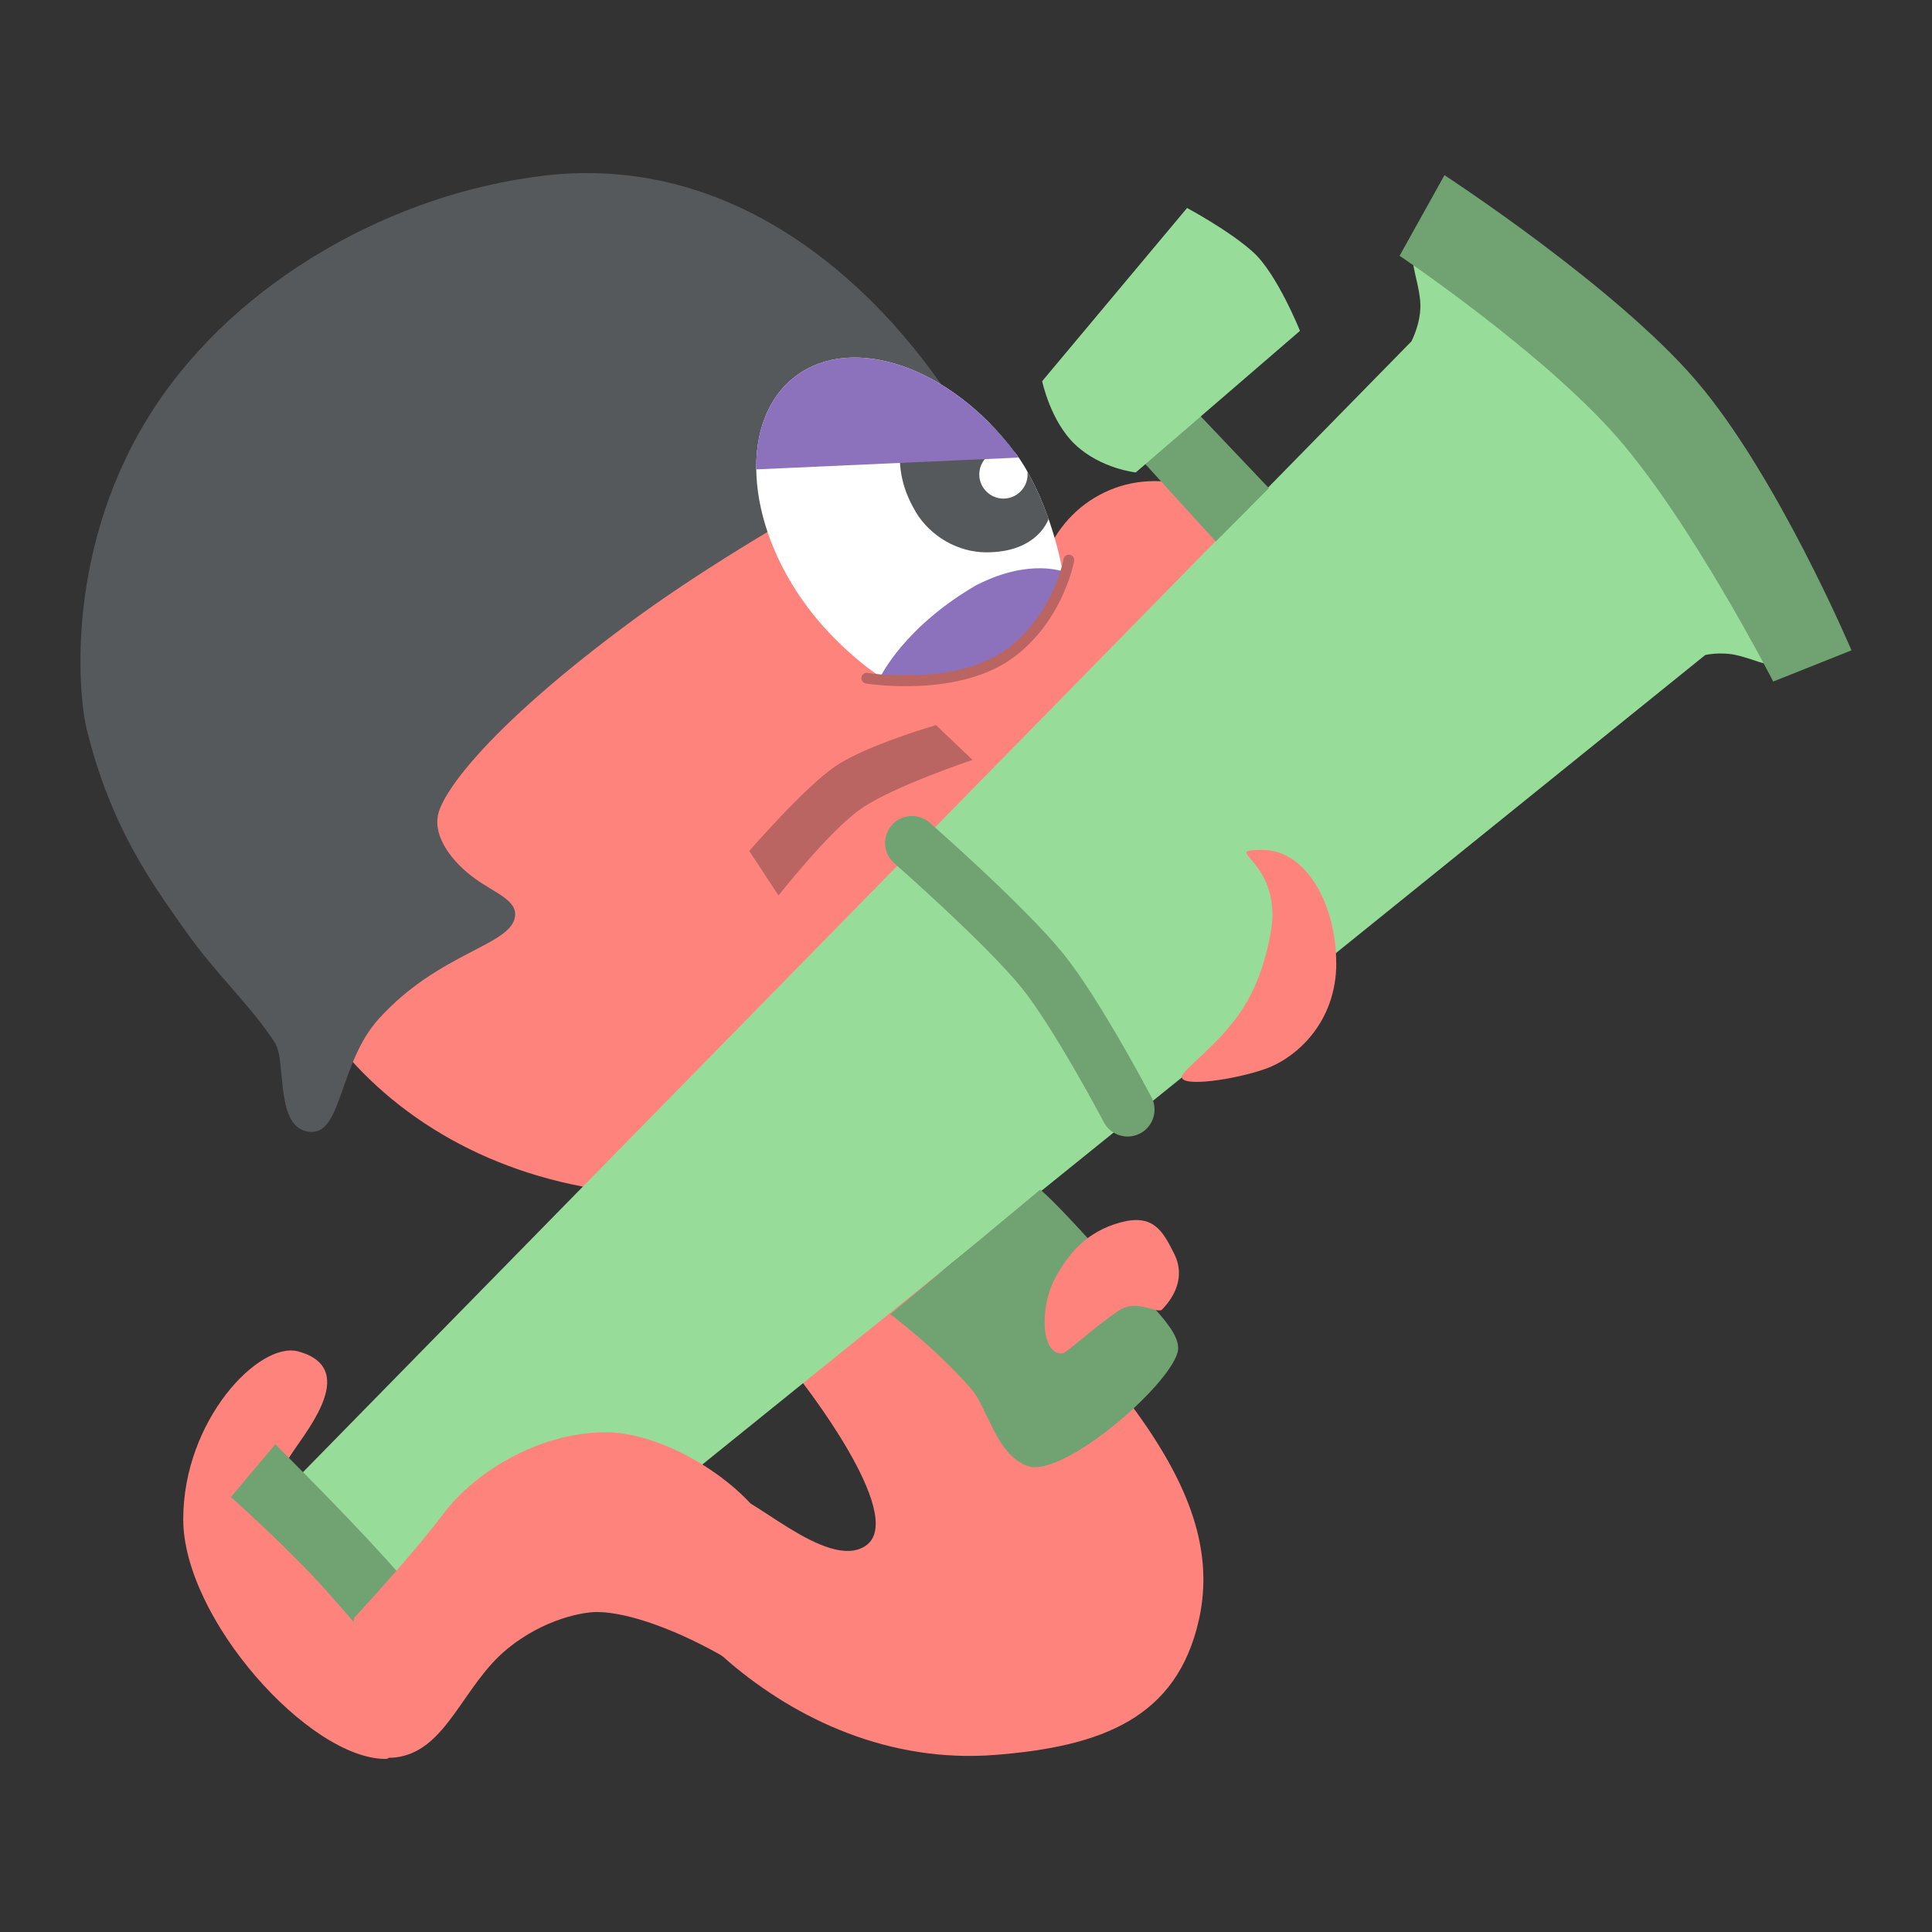 <?xml version="1.0" encoding="UTF-8"?><svg id="a" xmlns="http://www.w3.org/2000/svg" width="192" height="192" xmlns:xlink="http://www.w3.org/1999/xlink" viewBox="0 0 192 192"><rect x="0" y="0" width="192" height="192" fill="#333333" stroke="none"/><defs><style>.e{fill:#ff837d;}.e,.f,.g,.h,.i,.j,.k,.l{stroke-width:0px;}.m{clip-path:url(#d);}.f{fill:#98dc9a;}.g,.n,.o{fill:none;}.h{fill:#56595b;}.i{fill:#fff;}.n{stroke:#ba6561;stroke-width:1.07px;}.n,.o{stroke-linecap:round;stroke-miterlimit:10;}.j{fill:#ba6561;}.o{stroke:#71a372;stroke-width:5.35px;}.k{fill:#8c72bd;}.l{fill:#71a372;}</style><clipPath id="d"><path class="g" d="m100.84,44.93c2.65,3.54,4.29,8.88,4.88,12.49.81,5-12.9,13.25-18.2,9.84-2.44-1.58-5.25-4.23-7.25-6.9-6.33-8.44-6.86-18.73-1.18-22.99,5.68-4.26,15.42-.87,21.74,7.57h0Z"/></clipPath></defs><g id="b"><g id="c"><path class="e" d="m113.9,80.93c0,21.78-18.7,36.21-43.05,37.75-26.65,1.69-45.3-15.97-45.3-37.75s19.78-39.44,44.17-39.44,44.17,17.66,44.17,39.44Z"/><path class="h" d="m54.08,17.45c27.1-3.15,41.89,24.62,41.89,24.62,0,0-19.91,9.8-33.53,19.9-13.62,10.1-18.37,16.58-18.9,18.97-.5,2.21,1.35,4.69,3.63,6.35,2.03,1.48,4.26,2.16,4.01,3.82-.43,2.87-7.53,3.52-13.52,10.12-3.94,4.34-3.67,11.4-6.75,11.26-3.68-.17-2.4-6.99-3.58-8.84-2.35-3.68-5.88-6.83-8.96-11.23-3.2-4.56-7.31-10.07-9.75-19.94-.89-3.63-2.14-18.34,6.63-31.83,8.35-12.85,23.92-21.46,38.82-23.19h0Z"/><path class="e" d="m28.63,145.02c-2.47,4.36,2.96,7.73,6.33,14.1,3.26,6.16,5.33,15.68,3.35,15.68-7.6,0-20.1-13.95-20.1-23.82s7.58-17.76,11.46-16.67c6.41,1.79.15,8.59-1.04,10.72Z"/><path class="e" d="m119.15,160.95c-2.18,9.82-9.71,12.62-20.23,13.45s-19.76-3.5-26.52-9.28c-7.49-6.41-5.08-12.9.18-16.36,1.4-.92,9.6,7.53,13.47,4.84,4.26-2.96-6.77-16.82-6.77-16.82l16.61-12.15s11.35,8.02,16.56,15.04c5.9,7.95,8.19,14.57,6.7,21.29h0Z"/><path class="e" d="m103.18,59.37c0-6.39,5.18-11.56,11.56-11.56s11.56,5.18,11.56,11.56-5.18,11.56-11.56,11.56-11.56-5.18-11.56-11.56Z"/><g class="m"><path class="i" d="m100.84,44.93c2.65,3.54,4.29,8.88,4.88,12.49.81,5-12.9,13.25-18.2,9.84-2.44-1.58-5.25-4.23-7.25-6.9-6.33-8.44-6.86-18.73-1.18-22.99,5.68-4.26,15.42-.87,21.74,7.57h0Z"/><path class="h" d="m90.99,50.84c-.82-1.38-1.56-3.15-1.57-5.41,0-2.25,7.97-6.36,10.84-1.55,3.36,3.53,3.96,7.64,3.96,7.64,0,0-1.01,3.4-6.26,3.37-2.72-.02-5.47-1.53-6.98-4.05Z"/><path class="k" d="m97.18,58.08c5.19-2.62,8.56-1.25,8.56-1.25,0,0-.13,1.78-.93,3.07-.8,1.29-3.22,4.21-5.15,5.44-2.88,1.83-6.47,2.64-8.74,2.77-1.88.11-3.41-.87-3.41-.87,0,0,2.38-5,9.66-9.17h0Z"/><path class="i" d="m97.32,47.15c0-1.33,1.08-2.4,2.4-2.4s2.4,1.08,2.4,2.4-1.08,2.4-2.4,2.4-2.4-1.08-2.4-2.4Z"/><path class="k" d="m74.84,46.66s-.5-9.23,7.75-11.22c3.69-.89,8.14.62,11.64,3,4.32,2.95,7.52,7.01,7.52,7.01l-26.91,1.21Z"/></g><path class="n" d="m106.22,55.66s-1.06,5.95-6.15,9.48c-5.34,3.65-13.93,2.26-13.93,2.26"/><path class="j" d="m77.37,88.99l-2.91-4.42s5.5-6.36,8.6-8.45c3.09-2.08,9.96-4.06,9.96-4.06l3.63,3.46s-7.78,2.59-11.02,4.81c-3.18,2.18-8.26,8.66-8.26,8.66h0Z"/><path class="f" d="m45.75,164.96l-15.66-18.64,110.17-112.39s1.05-1.96.88-3.99c-.21-2.47-1.52-5.04.06-4.34,2.88,1.28,11.46,8.44,19.4,17.35,7.39,8.3,12.21,19.05,14.85,22.72.51.71-1.3-.24-3.05-.6-1.48-.3-2.93.02-2.93.02l-123.72,99.86Z"/><path class="l" d="m139.09,25.42l4.46-8.01s16.98,11.05,25.02,20.43c8.04,9.38,15.43,26.79,15.43,26.79l-7.78,3.1s-8.13-15.86-15.56-24.33c-7.43-8.47-21.57-17.98-21.57-17.98h0Z"/><path class="l" d="m120.82,53.81l-10.57-11.61,5.28-4.82,10.57,11.13-5.28,5.31Z"/><path class="f" d="m112.87,46.95s-3.46-.36-6.01-2.76c-2.47-2.32-3.29-6.31-3.29-6.31l14.4-17.21s4.21,2.25,6.58,4.4,4.64,7.81,4.64,7.81l-16.33,14.08Z"/><path class="o" d="m90.63,83.77s9.26,8.12,12.95,12.68c3.44,4.25,8.48,13.82,8.48,13.82"/><path class="l" d="m22.95,148.77l4.41-5.24s6.94,6.89,11.12,11.54c4.18,4.65,8.44,10.23,8.44,10.23l-4.95,3.75s-5.81-6.73-9.38-10.79-9.64-9.49-9.64-9.49h0Z"/><path class="e" d="m132.8,95.7c0,5.92-3.98,9.45-7.09,10.54-2.98,1.04-8.19,1.82-8.27.8-.05-.66,3.81-3.27,6.1-6.85,2.25-3.52,2.92-8.03,2.92-9.19,0-5.92-5.14-6.53-.93-6.53s7.26,5.32,7.26,11.23h0Z"/><path class="l" d="m103.38,118.23s1.13.83,5.44,5.62c4.31,4.79,8.82,8.29,8.21,10.54-.93,3.46-11.47,12.55-14.92,11.3-3.14-1.14-3.93-5.78-5.63-7.71-3.67-4.18-8.01-7.37-8.01-7.37l14.9-12.38Z"/><path class="e" d="m115.49,130.14c-.46.47-2.49-1.08-4.25.07-2.63,1.73-5.22,4.3-5.73,4.3-2.13,0-2.12-4.7-.72-7.35s3.23-4.75,6.5-5.66,4.23.75,5.4,3.1c1.17,2.34-.06,4.37-1.21,5.54h0Z"/><path class="e" d="m76.87,153.06c6.84,9.57,2.29,15.83-4.61,11.78-4.71-2.76-9.77-4.64-12.96-4.64-1.3,0-5.18.64-8.87,3.65-4.5,3.67-6.04,10.26-11.2,10.81-6.28.66-4.02-13.89-4.02-13.89,0,0,5.8-6.26,8.9-10.39,2.97-3.96,9.34-8.04,16.08-8.04s15.48,6.35,16.67,10.72h0Z"/></g></g></svg>